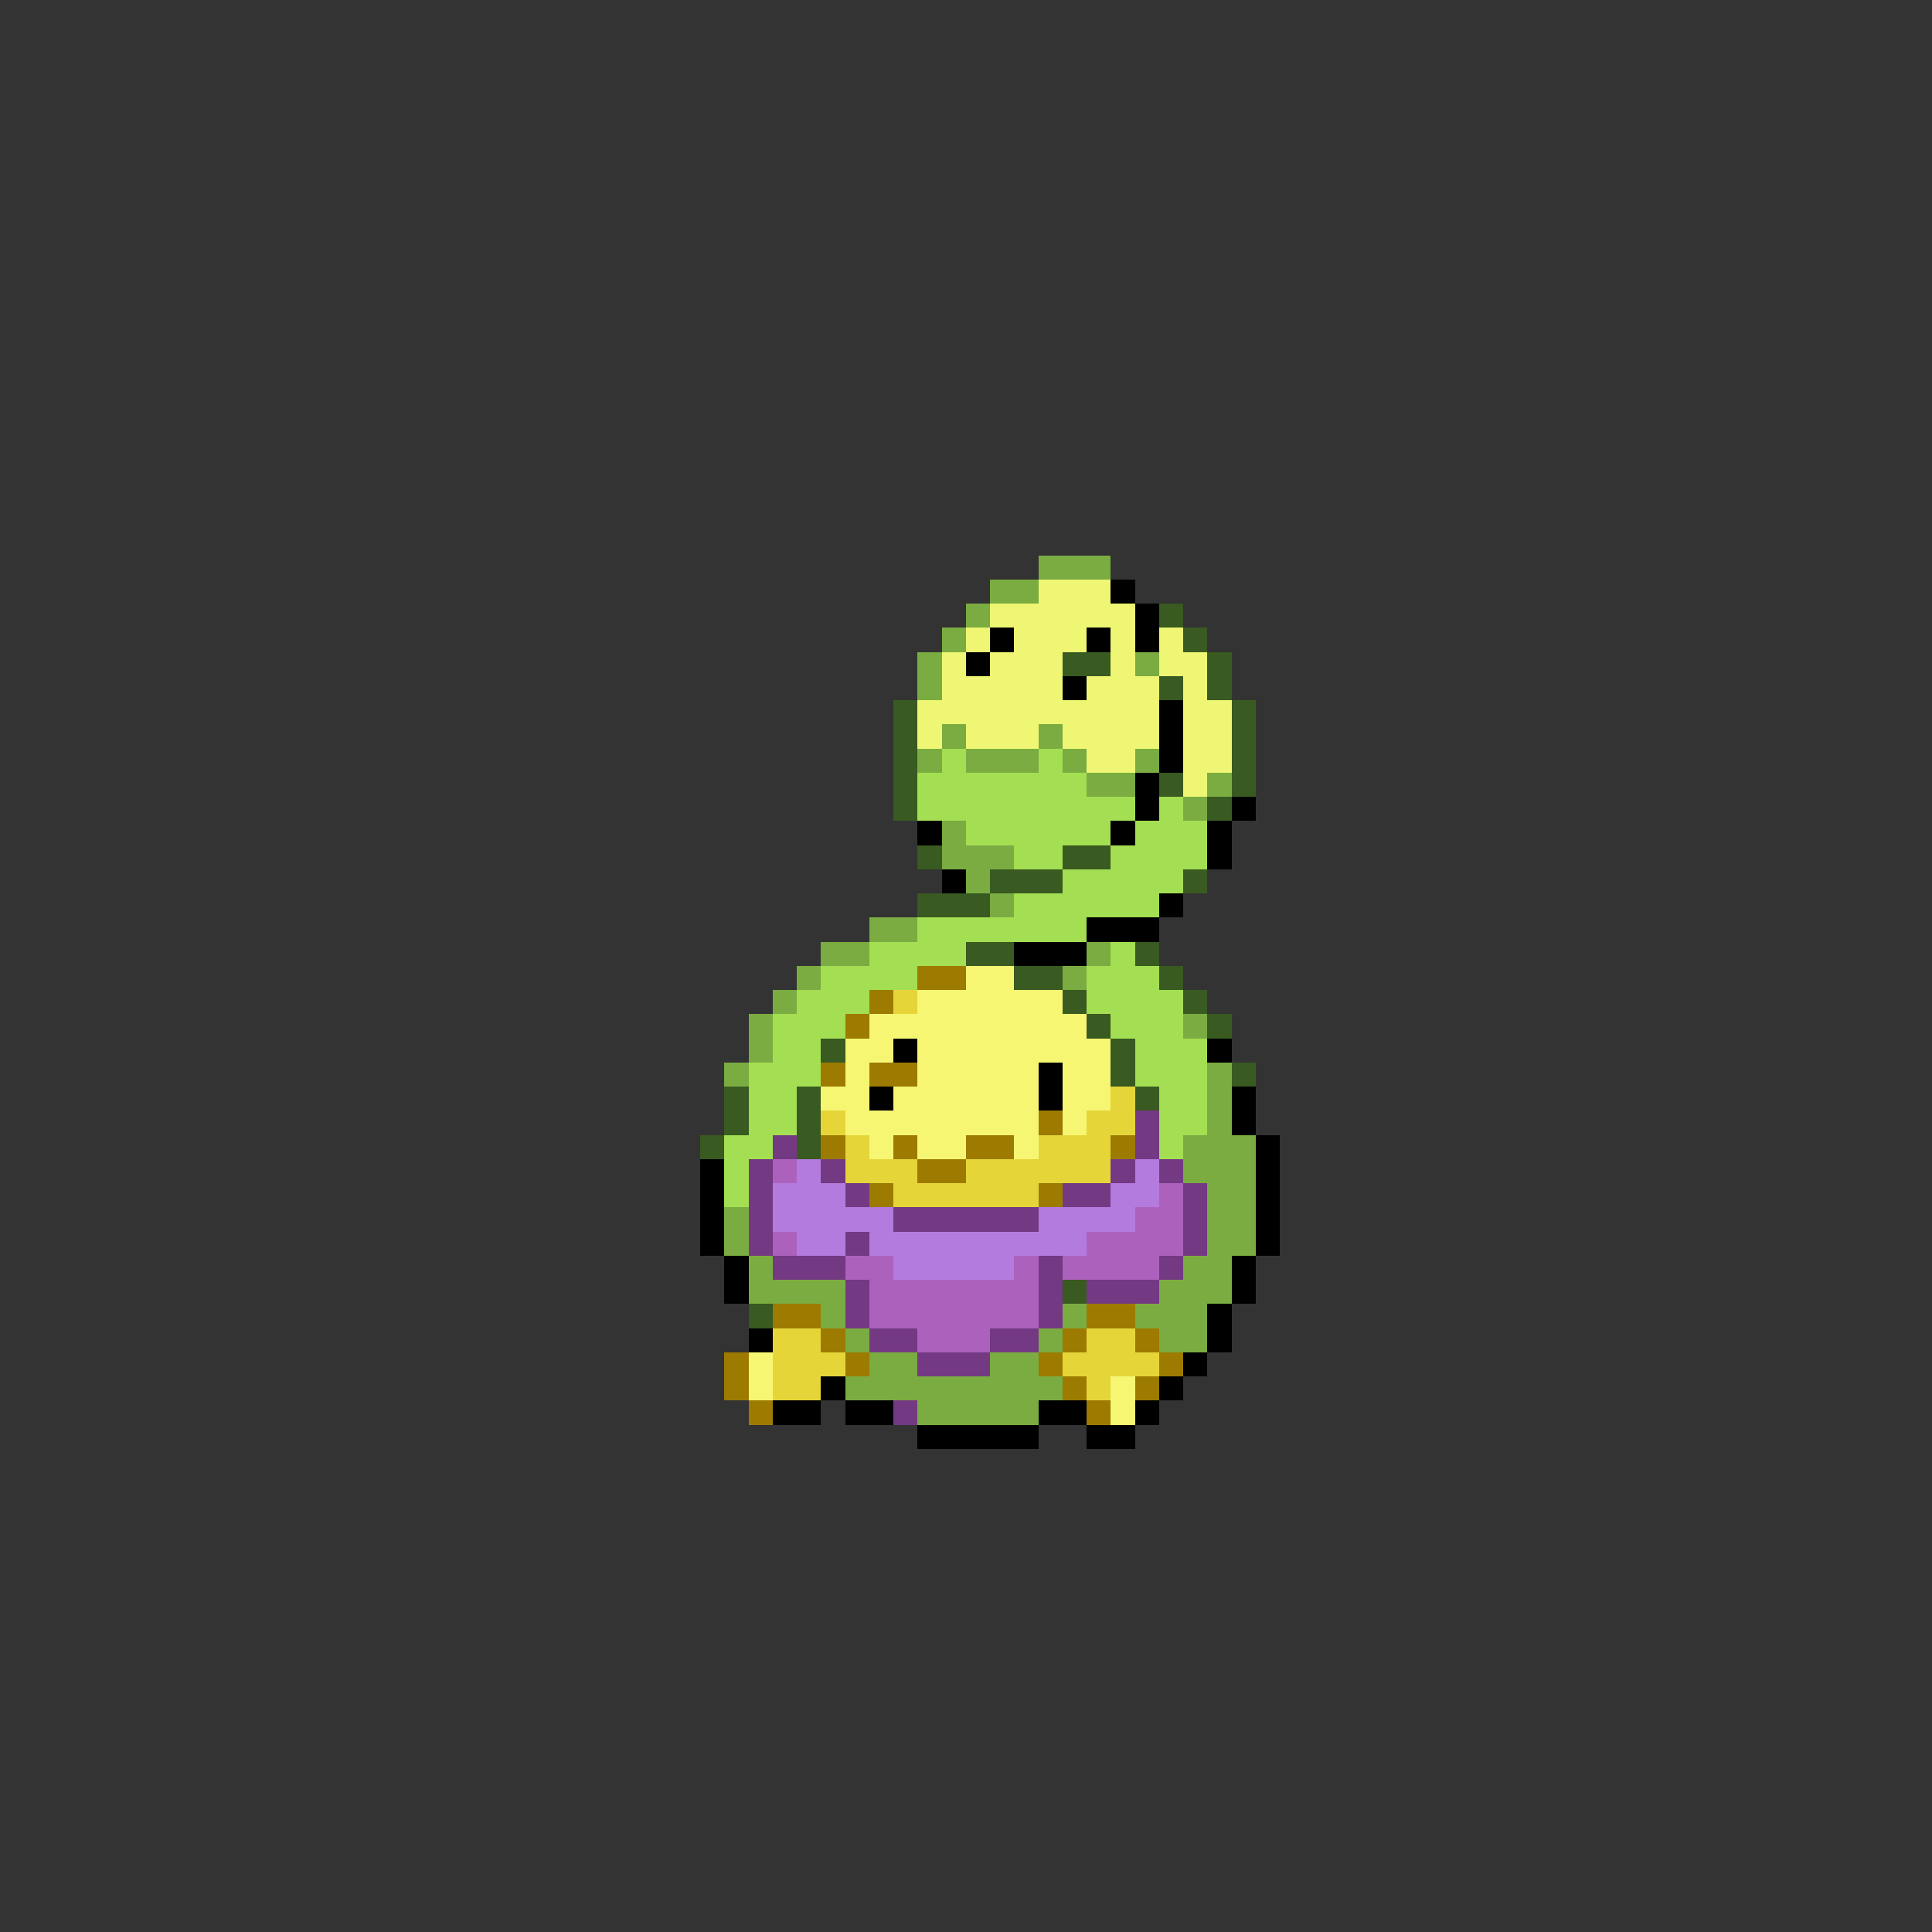 <svg xmlns="http://www.w3.org/2000/svg" viewBox="0 -0.5 80 80" shape-rendering="crispEdges">
<rect x="0" y="-0.5" width="80" height="80" fill="#333333" stroke="none"/>
<path stroke="#7bac41" d="M43 23h3M41 24h2M40 25h1M39 26h1M38 27h1M47 27h1M38 28h1M39 30h1M43 30h1M38 31h1M40 31h3M44 31h1M47 31h1M45 32h2M50 32h1M49 33h1M39 34h1M39 35h3M40 36h1M41 37h1M36 38h2M34 39h2M45 39h1M33 40h1M44 40h1M32 41h1M31 42h1M49 42h1M31 43h1M30 44h1M50 44h1M50 45h1M50 46h1M49 47h3M49 48h3M50 49h2M30 50h1M50 50h2M30 51h1M50 51h2M31 52h1M49 52h2M31 53h4M48 53h3M34 54h1M44 54h1M47 54h3M35 55h1M43 55h1M48 55h2M36 56h2M41 56h2M35 57h9M38 58h5" />
<path stroke="#eef673" d="M43 24h3M41 25h6M40 26h1M42 26h3M46 26h1M48 26h1M39 27h1M41 27h3M46 27h1M48 27h2M39 28h5M45 28h3M49 28h1M38 29h10M49 29h2M38 30h1M40 30h3M44 30h4M49 30h2M45 31h2M49 31h2M49 32h1" />
<path stroke="#000000" d="M46 24h1M47 25h1M41 26h1M45 26h1M47 26h1M40 27h1M44 28h1M48 29h1M48 30h1M48 31h1M47 32h1M47 33h1M51 33h1M38 34h1M46 34h1M50 34h1M50 35h1M39 36h1M48 37h1M45 38h3M42 39h3M37 43h1M50 43h1M43 44h1M36 45h1M43 45h1M51 45h1M51 46h1M52 47h1M29 48h1M52 48h1M29 49h1M52 49h1M29 50h1M52 50h1M29 51h1M52 51h1M30 52h1M51 52h1M30 53h1M51 53h1M50 54h1M31 55h1M50 55h1M49 56h1M34 57h1M48 57h1M32 58h2M35 58h2M43 58h2M47 58h1M38 59h5M45 59h2" />
<path stroke="#395a20" d="M48 25h1M49 26h1M44 27h2M50 27h1M48 28h1M50 28h1M37 29h1M51 29h1M37 30h1M51 30h1M37 31h1M51 31h1M37 32h1M48 32h1M51 32h1M37 33h1M50 33h1M38 35h1M44 35h2M41 36h3M49 36h1M38 37h3M40 39h2M47 39h1M42 40h2M48 40h1M44 41h1M49 41h1M45 42h1M50 42h1M34 43h1M46 43h1M46 44h1M51 44h1M30 45h1M33 45h1M47 45h1M30 46h1M33 46h1M29 47h1M33 47h1M44 53h1M31 54h1" />
<path stroke="#a4de52" d="M39 31h1M43 31h1M38 32h7M38 33h9M48 33h1M40 34h6M47 34h3M42 35h2M46 35h4M44 36h5M42 37h6M38 38h7M36 39h4M46 39h1M34 40h4M45 40h3M33 41h3M45 41h4M32 42h3M46 42h3M32 43h2M47 43h3M31 44h3M47 44h3M31 45h2M48 45h2M31 46h2M48 46h2M30 47h2M48 47h1M30 48h1M30 49h1" />
<path stroke="#9c7b00" d="M38 40h2M36 41h1M35 42h1M34 44h1M36 44h2M43 46h1M34 47h1M37 47h1M40 47h2M46 47h1M38 48h2M36 49h1M43 49h1M32 54h2M45 54h2M34 55h1M44 55h1M47 55h1M30 56h1M35 56h1M43 56h1M48 56h1M30 57h1M44 57h1M47 57h1M31 58h1M45 58h1" />
<path stroke="#f6f673" d="M40 40h2M38 41h6M36 42h9M35 43h2M38 43h8M35 44h1M38 44h5M44 44h2M34 45h2M37 45h6M44 45h2M35 46h8M44 46h1M36 47h1M38 47h2M42 47h1M31 56h1M31 57h1M46 57h1M46 58h1" />
<path stroke="#e6d539" d="M37 41h1M46 45h1M34 46h1M45 46h2M35 47h1M43 47h3M35 48h3M40 48h6M37 49h6M32 55h2M45 55h2M32 56h3M44 56h4M32 57h2M45 57h1" />
<path stroke="#733983" d="M47 46h1M32 47h1M47 47h1M31 48h1M34 48h1M46 48h1M48 48h1M31 49h1M35 49h1M44 49h2M49 49h1M31 50h1M37 50h6M49 50h1M31 51h1M35 51h1M49 51h1M32 52h3M43 52h1M48 52h1M35 53h1M43 53h1M45 53h3M35 54h1M43 54h1M36 55h2M41 55h2M38 56h3M37 58h1" />
<path stroke="#ac62bd" d="M32 48h1M48 49h1M47 50h2M32 51h1M45 51h4M35 52h2M42 52h1M44 52h4M36 53h7M36 54h7M38 55h3" />
<path stroke="#b47bde" d="M33 48h1M47 48h1M32 49h3M46 49h2M32 50h5M43 50h4M33 51h2M36 51h9M37 52h5" />
</svg>
